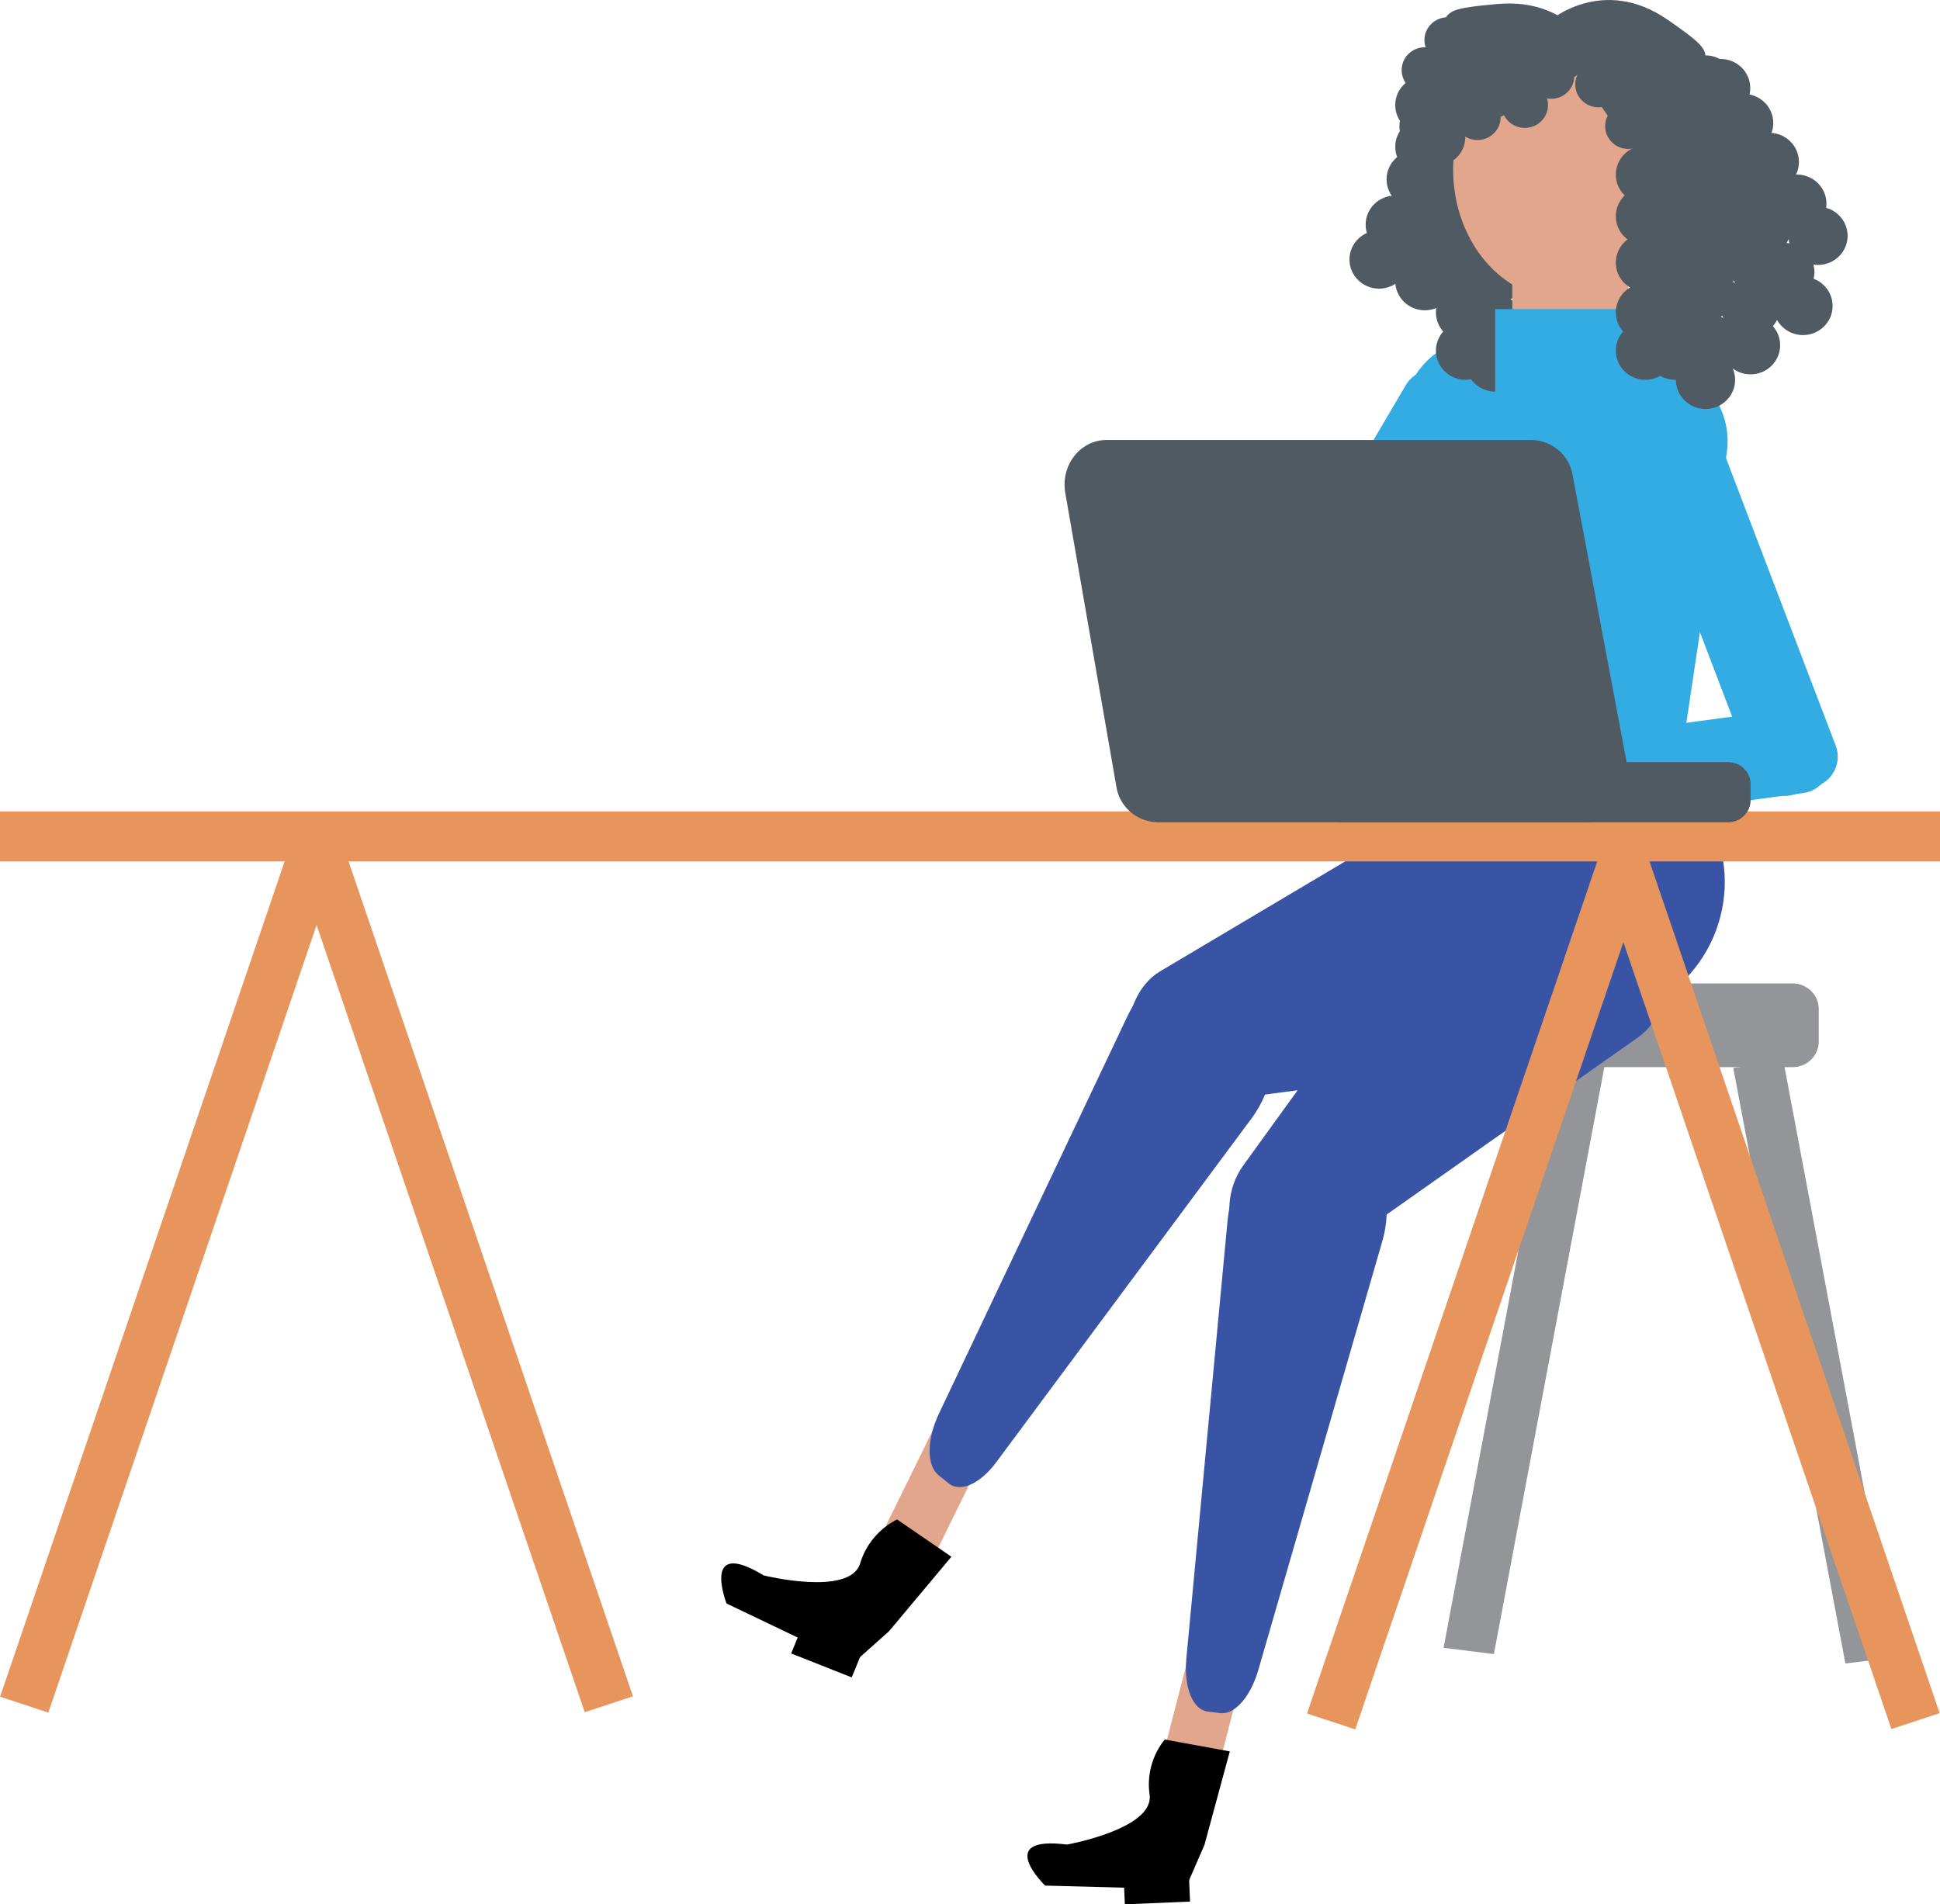 <svg width="491" height="482" viewBox="0 0 491 482" fill="none" xmlns="http://www.w3.org/2000/svg">
<g clip-path="url(#clip0_43_1042)">
<path d="M315.464 420.066L301.517 416.571L294.391 444.092L308.337 447.586L315.464 420.066Z" fill="#E1A68B"/>
<path d="M249.785 366.701L236.827 360.539L224.262 386.108L237.219 392.269L249.785 366.701Z" fill="#E1A68B"/>
<path d="M438.677 270.316L467.06 421.088L479.779 419.494L451.396 268.722L438.677 270.316Z" fill="#939598"/>
<path d="M453.713 248.944H350.722C347.075 248.944 344.118 251.852 344.118 255.44V263.632C344.118 267.22 347.075 270.128 350.722 270.128H453.713C457.36 270.128 460.317 267.22 460.317 263.632V255.44C460.317 251.852 457.36 248.944 453.713 248.944Z" fill="#939598"/>
<path d="M406.46 267.934L378.094 418.706L365.358 417.112L393.741 266.357L406.46 267.934Z" fill="#939598"/>
<path d="M312.365 187.35L317.374 190.195C321.233 192.386 326.167 191.086 328.394 187.29L374.759 108.297C376.987 104.501 375.665 99.648 371.806 97.457L366.796 94.612C362.938 92.421 358.004 93.721 355.776 97.516L309.412 176.51C307.184 180.305 308.506 185.158 312.365 187.35Z" fill="#32ACE2"/>
<path d="M419.38 91.338L379.042 85.5C367.618 83.847 356.994 91.617 355.313 102.854L344.153 177.463C342.472 188.7 350.371 199.151 361.796 200.804L402.133 206.642C413.557 208.295 424.181 200.526 425.862 189.288L437.022 114.68C438.703 103.442 430.804 92.992 419.38 91.338Z" fill="#32ACE2"/>
<path d="M285.836 263.666L286.759 269.631C287.805 276.366 292.683 280.668 298.416 279.914L389.943 267.917C397.574 266.906 403.394 257.633 402.017 248.653L395.048 203.851C393.689 195.11 386.074 190.946 379.07 195.11L293.555 245.91C288.049 249.235 284.756 256.725 285.836 263.666Z" fill="#3954A5"/>
<path d="M237.503 373.39L240.099 375.498C243.043 377.863 248.061 375.635 252.121 370.168L316.815 283.033C322.199 275.784 323.593 266.049 319.69 262.895L300.176 247.144C296.377 244.076 289.338 248.858 285.435 257.051L237.642 357.828C234.54 364.375 234.488 370.956 237.503 373.39Z" fill="#3954A5"/>
<path d="M313.418 314.244L316.397 318.82C317.12 320.027 318.1 321.065 319.27 321.864C320.44 322.663 321.772 323.203 323.174 323.448C324.577 323.692 326.016 323.635 327.394 323.279C328.771 322.924 330.055 322.28 331.155 321.391L414.562 262.604C421.532 257.702 423.832 246.682 419.371 239.809L397.034 205.394C392.678 198.675 383.931 199.155 378.687 206.422L314.637 295.048C310.49 300.789 309.968 308.913 313.418 314.244Z" fill="#3954A5"/>
<path d="M305.612 433.239L308.835 433.651C312.477 434.096 316.502 429.538 318.471 422.733L349.833 314.261C352.464 305.228 350.373 296.213 345.547 295.613L321.363 292.58C316.624 291.98 311.553 299.727 310.7 308.828L300.245 419.923C299.618 427.138 301.866 432.777 305.612 433.239Z" fill="#3954A5"/>
<path d="M435.407 232.065C440.39 212.821 428.366 193.195 408.55 188.231C388.734 183.266 368.63 194.842 363.647 214.086C358.664 233.33 370.688 252.956 390.504 257.921C410.32 262.886 430.424 251.31 435.407 232.065Z" fill="#3954A5"/>
<path d="M491 205.394H0V218.059H491V205.394Z" fill="#E8955D"/>
<path d="M74.21 211.66L0.027 429.494L12.236 433.517L86.419 215.683L74.21 211.66Z" fill="#E8955D"/>
<path d="M73.806 215.588L147.989 433.422L160.198 429.399L86.015 211.565L73.806 215.588Z" fill="#E8955D"/>
<path d="M404.978 215.908L330.795 433.742L343.005 437.765L417.188 219.931L404.978 215.908Z" fill="#E8955D"/>
<path d="M404.516 219.843L478.699 437.677L490.908 433.654L416.725 215.82L404.516 219.843Z" fill="#E8955D"/>
<path d="M463.212 191.831L462.43 186.193C461.827 181.851 457.76 178.811 453.346 179.404L403.471 186.098C399.056 186.69 395.966 190.691 396.569 195.033L397.351 200.671C397.953 205.014 402.02 208.053 406.434 207.461L456.309 200.767C460.724 200.174 463.814 196.174 463.212 191.831Z" fill="#32ACE2"/>
<path d="M401.599 208.153H292.858C290.301 208.065 287.858 207.089 285.963 205.398C284.068 203.707 282.844 201.41 282.508 198.915L269.614 124.755C268.412 117.796 273.378 111.369 280.069 111.369H387.73C390.259 111.451 392.678 112.403 394.567 114.06C396.455 115.717 397.692 117.973 398.062 120.436L412.001 194.596C413.203 201.606 408.255 208.153 401.599 208.153Z" fill="#505A63"/>
<path d="M437.37 192.917H339.414C336.267 192.917 333.716 195.426 333.716 198.521V202.549C333.716 205.644 336.267 208.153 339.414 208.153H437.37C440.517 208.153 443.067 205.644 443.067 202.549V198.521C443.067 195.426 440.517 192.917 437.37 192.917Z" fill="#505A63"/>
<path d="M421.646 98.718L416.23 100.717C412.059 102.257 409.947 106.831 411.512 110.934L444.092 196.333C445.658 200.436 450.308 202.514 454.48 200.974L459.895 198.975C464.067 197.435 466.179 192.86 464.614 188.757L432.033 103.359C430.468 99.256 425.818 97.178 421.646 98.718Z" fill="#32ACE2"/>
<path d="M193.281 398.79C193.281 398.79 214.974 404.172 217.674 395.825C218.381 393.431 219.575 391.203 221.183 389.276C222.791 387.349 224.781 385.764 227.031 384.616L240.796 394.06L225.01 412.913L215.775 421.157L183.89 405.903C183.89 405.903 177.269 389.021 193.281 398.79Z" fill="black"/>
<path d="M218.868 416.527L203.543 410.464L200.241 418.542L215.565 424.605L218.868 416.527Z" fill="black"/>
<path d="M270.05 466.918C270.05 466.918 292.074 462.993 290.958 454.338C290.595 451.871 290.746 449.358 291.402 446.95C292.058 444.543 293.205 442.292 294.774 440.335L311.257 443.334L304.845 466.986L299.949 478.247L264.509 477.304C264.509 477.304 251.389 464.587 270.05 466.918Z" fill="black"/>
<path d="M300.812 472.652L284.31 473.355L284.693 482.053L301.195 481.35L300.812 472.652Z" fill="black"/>
<path d="M370.916 51.571C375.054 51.571 378.408 48.272 378.408 44.201C378.408 40.131 375.054 36.832 370.916 36.832C366.778 36.832 363.424 40.131 363.424 44.201C363.424 48.272 366.778 51.571 370.916 51.571Z" fill="#505A63"/>
<path d="M370.916 96.133C375.054 96.133 378.408 92.833 378.408 88.763C378.408 84.693 375.054 81.393 370.916 81.393C366.778 81.393 363.424 84.693 363.424 88.763C363.424 92.833 366.778 96.133 370.916 96.133Z" fill="#505A63"/>
<path d="M370.916 86.449C375.054 86.449 378.408 83.15 378.408 79.079C378.408 75.009 375.054 71.71 370.916 71.71C366.778 71.71 363.424 75.009 363.424 79.079C363.424 83.15 366.778 86.449 370.916 86.449Z" fill="#505A63"/>
<path d="M370.916 73.852C375.054 73.852 378.408 70.552 378.408 66.482C378.408 62.412 375.054 59.112 370.916 59.112C366.778 59.112 363.424 62.412 363.424 66.482C363.424 70.552 366.778 73.852 370.916 73.852Z" fill="#505A63"/>
<path d="M370.916 62.112C375.054 62.112 378.408 58.812 378.408 54.742C378.408 50.672 375.054 47.372 370.916 47.372C366.778 47.372 363.424 50.672 363.424 54.742C363.424 58.812 366.778 62.112 370.916 62.112Z" fill="#505A63"/>
<path d="M378.425 54.571C382.563 54.571 385.918 51.271 385.918 47.201C385.918 43.131 382.563 39.831 378.425 39.831C374.288 39.831 370.933 43.131 370.933 47.201C370.933 51.271 374.288 54.571 378.425 54.571Z" fill="#505A63"/>
<path d="M378.425 99.132C382.563 99.132 385.918 95.832 385.918 91.762C385.918 87.692 382.563 84.392 378.425 84.392C374.288 84.392 370.933 87.692 370.933 91.762C370.933 95.832 374.288 99.132 378.425 99.132Z" fill="#505A63"/>
<path d="M378.425 89.448C382.563 89.448 385.918 86.149 385.918 82.079C385.918 78.008 382.563 74.709 378.425 74.709C374.288 74.709 370.933 78.008 370.933 82.079C370.933 86.149 374.288 89.448 378.425 89.448Z" fill="#505A63"/>
<path d="M378.425 76.851C382.563 76.851 385.918 73.552 385.918 69.481C385.918 65.411 382.563 62.112 378.425 62.112C374.288 62.112 370.933 65.411 370.933 69.481C370.933 73.552 374.288 76.851 378.425 76.851Z" fill="#505A63"/>
<path d="M378.425 65.111C382.563 65.111 385.918 61.811 385.918 57.741C385.918 53.671 382.563 50.371 378.425 50.371C374.288 50.371 370.933 53.671 370.933 57.741C370.933 61.811 374.288 65.111 378.425 65.111Z" fill="#505A63"/>
<path d="M395.396 75.651C410.648 75.651 423.013 60.988 423.013 42.899C423.013 24.81 410.648 10.146 395.396 10.146C380.144 10.146 367.78 24.81 367.78 42.899C367.78 60.988 380.144 75.651 395.396 75.651Z" fill="#E1A68B"/>
<path d="M412.105 54.828H382.747V88.849H412.105V54.828Z" fill="#E1A68B"/>
<path d="M392.573 4.987C392.573 4.987 405.85 -6.222 422.054 4.987C438.259 16.196 428.902 11.534 429.599 30.696C430.296 49.857 423.535 50.543 412.175 36.403C404.553 26.627 397.984 16.099 392.573 4.987V4.987Z" fill="#505A63"/>
<path d="M404.578 15.511C404.578 15.511 398.776 -0.72 379.035 1.011C359.294 2.742 369.783 3.325 359.416 19.624C349.049 35.923 354.572 39.797 371.613 33.181C383.193 28.428 394.24 22.506 404.578 15.511V15.511Z" fill="#505A63"/>
<path d="M423.936 51.571C428.074 51.571 431.428 48.272 431.428 44.201C431.428 40.131 428.074 36.832 423.936 36.832C419.798 36.832 416.444 40.131 416.444 44.201C416.444 48.272 419.798 51.571 423.936 51.571Z" fill="#505A63"/>
<path d="M423.936 96.133C428.074 96.133 431.428 92.833 431.428 88.763C431.428 84.693 428.074 81.393 423.936 81.393C419.798 81.393 416.444 84.693 416.444 88.763C416.444 92.833 419.798 96.133 423.936 96.133Z" fill="#505A63"/>
<path d="M423.936 86.449C428.074 86.449 431.428 83.15 431.428 79.079C431.428 75.009 428.074 71.71 423.936 71.71C419.798 71.71 416.444 75.009 416.444 79.079C416.444 83.15 419.798 86.449 423.936 86.449Z" fill="#505A63"/>
<path d="M423.936 73.852C428.074 73.852 431.428 70.552 431.428 66.482C431.428 62.412 428.074 59.112 423.936 59.112C419.798 59.112 416.444 62.412 416.444 66.482C416.444 70.552 419.798 73.852 423.936 73.852Z" fill="#505A63"/>
<path d="M423.936 62.112C428.074 62.112 431.428 58.812 431.428 54.742C431.428 50.672 428.074 47.372 423.936 47.372C419.798 47.372 416.444 50.672 416.444 54.742C416.444 58.812 419.798 62.112 423.936 62.112Z" fill="#505A63"/>
<path d="M431.655 28.759C435.793 28.759 439.147 25.46 439.147 21.389C439.147 17.319 435.793 14.02 431.655 14.02C427.517 14.02 424.163 17.319 424.163 21.389C424.163 25.46 427.517 28.759 431.655 28.759Z" fill="#505A63"/>
<path d="M431.655 73.338C435.793 73.338 439.147 70.038 439.147 65.968C439.147 61.898 435.793 58.598 431.655 58.598C427.517 58.598 424.163 61.898 424.163 65.968C424.163 70.038 427.517 73.338 431.655 73.338Z" fill="#505A63"/>
<path d="M431.655 63.637C435.793 63.637 439.147 60.338 439.147 56.267C439.147 52.197 435.793 48.898 431.655 48.898C427.517 48.898 424.163 52.197 424.163 56.267C424.163 60.338 427.517 63.637 431.655 63.637Z" fill="#505A63"/>
<path d="M431.655 51.04C435.793 51.04 439.147 47.74 439.147 43.67C439.147 39.6 435.793 36.3 431.655 36.3C427.517 36.3 424.163 39.6 424.163 43.67C424.163 47.74 427.517 51.04 431.655 51.04Z" fill="#505A63"/>
<path d="M431.655 39.3C435.793 39.3 439.147 36 439.147 31.93C439.147 27.86 435.793 24.56 431.655 24.56C427.517 24.56 424.163 27.86 424.163 31.93C424.163 36 427.517 39.3 431.655 39.3Z" fill="#505A63"/>
<path d="M360.618 33.969C364.756 33.969 368.111 30.67 368.111 26.6C368.111 22.529 364.756 19.23 360.618 19.23C356.481 19.23 353.126 22.529 353.126 26.6C353.126 30.67 356.481 33.969 360.618 33.969Z" fill="#505A63"/>
<path d="M360.618 78.548C364.756 78.548 368.111 75.249 368.111 71.178C368.111 67.108 364.756 63.809 360.618 63.809C356.481 63.809 353.126 67.108 353.126 71.178C353.126 75.249 356.481 78.548 360.618 78.548Z" fill="#505A63"/>
<path d="M360.618 68.847C364.756 68.847 368.111 65.548 368.111 61.478C368.111 57.407 364.756 54.108 360.618 54.108C356.481 54.108 353.126 57.407 353.126 61.478C353.126 65.548 356.481 68.847 360.618 68.847Z" fill="#505A63"/>
<path d="M360.618 56.267C364.756 56.267 368.111 52.968 368.111 48.898C368.111 44.827 364.756 41.528 360.618 41.528C356.481 41.528 353.126 44.827 353.126 48.898C353.126 52.968 356.481 56.267 360.618 56.267Z" fill="#505A63"/>
<path d="M360.618 44.51C364.756 44.51 368.111 41.21 368.111 37.14C368.111 33.07 364.756 29.77 360.618 29.77C356.481 29.77 353.126 33.07 353.126 37.14C353.126 41.21 356.481 44.51 360.618 44.51Z" fill="#505A63"/>
<path d="M435.174 45.401C439.312 45.401 442.667 42.102 442.667 38.031C442.667 33.961 439.312 30.662 435.174 30.662C431.037 30.662 427.682 33.961 427.682 38.031C427.682 42.102 431.037 45.401 435.174 45.401Z" fill="#505A63"/>
<path d="M456.327 84.821C460.465 84.821 463.819 81.521 463.819 77.451C463.819 73.381 460.465 70.081 456.327 70.081C452.189 70.081 448.835 73.381 448.835 77.451C448.835 81.521 452.189 84.821 456.327 84.821Z" fill="#505A63"/>
<path d="M451.727 76.234C455.865 76.234 459.219 72.935 459.219 68.865C459.219 64.794 455.865 61.495 451.727 61.495C447.589 61.495 444.235 64.794 444.235 68.865C444.235 72.935 447.589 76.234 451.727 76.234Z" fill="#505A63"/>
<path d="M445.751 65.111C449.888 65.111 453.243 61.811 453.243 57.741C453.243 53.671 449.888 50.371 445.751 50.371C441.613 50.371 438.258 53.671 438.258 57.741C438.258 61.811 441.613 65.111 445.751 65.111Z" fill="#505A63"/>
<path d="M440.175 54.725C444.313 54.725 447.667 51.425 447.667 47.355C447.667 43.285 444.313 39.985 440.175 39.985C436.037 39.985 432.683 43.285 432.683 47.355C432.683 51.425 436.037 54.725 440.175 54.725Z" fill="#505A63"/>
<path d="M435.488 29.668C439.626 29.668 442.98 26.368 442.98 22.298C442.98 18.228 439.626 14.928 435.488 14.928C431.35 14.928 427.996 18.228 427.996 22.298C427.996 26.368 431.35 29.668 435.488 29.668Z" fill="#505A63"/>
<path d="M460.125 67.065C464.263 67.065 467.617 63.765 467.617 59.695C467.617 55.625 464.263 52.325 460.125 52.325C455.987 52.325 452.633 55.625 452.633 59.695C452.633 63.765 455.987 67.065 460.125 67.065Z" fill="#505A63"/>
<path d="M454.776 58.924C458.914 58.924 462.268 55.624 462.268 51.554C462.268 47.484 458.914 44.184 454.776 44.184C450.638 44.184 447.284 47.484 447.284 51.554C447.284 55.624 450.638 58.924 454.776 58.924Z" fill="#505A63"/>
<path d="M447.807 48.366C451.945 48.366 455.299 45.067 455.299 40.996C455.299 36.926 451.945 33.627 447.807 33.627C443.669 33.627 440.314 36.926 440.314 40.996C440.314 45.067 443.669 48.366 447.807 48.366Z" fill="#505A63"/>
<path d="M441.308 38.511C445.445 38.511 448.8 35.212 448.8 31.142C448.8 27.071 445.445 23.772 441.308 23.772C437.17 23.772 433.815 27.071 433.815 31.142C433.815 35.212 437.17 38.511 441.308 38.511Z" fill="#505A63"/>
<path d="M367.797 32.495C371.935 32.495 375.289 29.196 375.289 25.126C375.289 21.055 371.935 17.756 367.797 17.756C363.659 17.756 360.305 21.055 360.305 25.126C360.305 29.196 363.659 32.495 367.797 32.495Z" fill="#505A63"/>
<path d="M349.032 73.064C353.17 73.064 356.524 69.764 356.524 65.694C356.524 61.623 353.17 58.324 349.032 58.324C344.894 58.324 341.539 61.623 341.539 65.694C341.539 69.764 344.894 73.064 349.032 73.064Z" fill="#505A63"/>
<path d="M353.126 64.237C357.264 64.237 360.618 60.937 360.618 56.867C360.618 52.797 357.264 49.497 353.126 49.497C348.988 49.497 345.634 52.797 345.634 56.867C345.634 60.937 348.988 64.237 353.126 64.237Z" fill="#505A63"/>
<path d="M358.423 52.771C362.561 52.771 365.915 49.471 365.915 45.401C365.915 41.331 362.561 38.032 358.423 38.032C354.285 38.032 350.931 41.331 350.931 45.401C350.931 49.471 354.285 52.771 358.423 52.771Z" fill="#505A63"/>
<path d="M363.354 42.076C367.492 42.076 370.846 38.777 370.846 34.706C370.846 30.636 367.492 27.337 363.354 27.337C359.216 27.337 355.862 30.636 355.862 34.706C355.862 38.777 359.216 42.076 363.354 42.076Z" fill="#505A63"/>
<path d="M416.444 78.24H378.425V99.475H416.444V78.24Z" fill="#32ACE2"/>
<path d="M416.444 51.571C420.582 51.571 423.936 48.272 423.936 44.201C423.936 40.131 420.582 36.832 416.444 36.832C412.306 36.832 408.952 40.131 408.952 44.201C408.952 48.272 412.306 51.571 416.444 51.571Z" fill="#505A63"/>
<path d="M416.444 96.133C420.582 96.133 423.936 92.833 423.936 88.763C423.936 84.693 420.582 81.393 416.444 81.393C412.306 81.393 408.952 84.693 408.952 88.763C408.952 92.833 412.306 96.133 416.444 96.133Z" fill="#505A63"/>
<path d="M416.444 86.449C420.582 86.449 423.936 83.15 423.936 79.079C423.936 75.009 420.582 71.71 416.444 71.71C412.306 71.71 408.952 75.009 408.952 79.079C408.952 83.15 412.306 86.449 416.444 86.449Z" fill="#505A63"/>
<path d="M416.444 73.852C420.582 73.852 423.936 70.552 423.936 66.482C423.936 62.412 420.582 59.112 416.444 59.112C412.306 59.112 408.952 62.412 408.952 66.482C408.952 70.552 412.306 73.852 416.444 73.852Z" fill="#505A63"/>
<path d="M416.444 62.112C420.582 62.112 423.936 58.812 423.936 54.742C423.936 50.672 420.582 47.372 416.444 47.372C412.306 47.372 408.952 50.672 408.952 54.742C408.952 58.812 412.306 62.112 416.444 62.112Z" fill="#505A63"/>
<path d="M431.655 58.941C435.793 58.941 439.147 55.641 439.147 51.571C439.147 47.501 435.793 44.201 431.655 44.201C427.517 44.201 424.163 47.501 424.163 51.571C424.163 55.641 427.517 58.941 431.655 58.941Z" fill="#505A63"/>
<path d="M431.655 103.52C435.793 103.52 439.147 100.22 439.147 96.15C439.147 92.08 435.793 88.78 431.655 88.78C427.517 88.78 424.163 92.08 424.163 96.15C424.163 100.22 427.517 103.52 431.655 103.52Z" fill="#505A63"/>
<path d="M431.655 93.819C435.793 93.819 439.147 90.519 439.147 86.449C439.147 82.379 435.793 79.079 431.655 79.079C427.517 79.079 424.163 82.379 424.163 86.449C424.163 90.519 427.517 93.819 431.655 93.819Z" fill="#505A63"/>
<path d="M431.655 81.222C435.793 81.222 439.147 77.922 439.147 73.852C439.147 69.782 435.793 66.482 431.655 66.482C427.517 66.482 424.163 69.782 424.163 73.852C424.163 77.922 427.517 81.222 431.655 81.222Z" fill="#505A63"/>
<path d="M431.655 69.481C435.793 69.481 439.147 66.182 439.147 62.112C439.147 58.041 435.793 54.742 431.655 54.742C427.517 54.742 424.163 58.041 424.163 62.112C424.163 66.182 427.517 69.481 431.655 69.481Z" fill="#505A63"/>
<path d="M443.05 50.2C447.188 50.2 450.542 46.901 450.542 42.83C450.542 38.76 447.188 35.461 443.05 35.461C438.912 35.461 435.558 38.76 435.558 42.83C435.558 46.901 438.912 50.2 443.05 50.2Z" fill="#505A63"/>
<path d="M443.05 94.761C447.188 94.761 450.542 91.462 450.542 87.392C450.542 83.322 447.188 80.022 443.05 80.022C438.912 80.022 435.558 83.322 435.558 87.392C435.558 91.462 438.912 94.761 443.05 94.761Z" fill="#505A63"/>
<path d="M443.05 85.078C447.188 85.078 450.542 81.778 450.542 77.708C450.542 73.638 447.188 70.338 443.05 70.338C438.912 70.338 435.558 73.638 435.558 77.708C435.558 81.778 438.912 85.078 443.05 85.078Z" fill="#505A63"/>
<path d="M443.05 72.481C447.188 72.481 450.542 69.181 450.542 65.111C450.542 61.041 447.188 57.741 443.05 57.741C438.912 57.741 435.558 61.041 435.558 65.111C435.558 69.181 438.912 72.481 443.05 72.481Z" fill="#505A63"/>
<path d="M443.05 60.741C447.188 60.741 450.542 57.441 450.542 53.371C450.542 49.301 447.188 46.001 443.05 46.001C438.912 46.001 435.558 49.301 435.558 53.371C435.558 57.441 438.912 60.741 443.05 60.741Z" fill="#505A63"/>
<path d="M412.123 37.706C415.366 37.706 417.995 35.12 417.995 31.93C417.995 28.74 415.366 26.154 412.123 26.154C408.88 26.154 406.251 28.74 406.251 31.93C406.251 35.12 408.88 37.706 412.123 37.706Z" fill="#505A63"/>
<path d="M404.561 27.165C407.804 27.165 410.433 24.579 410.433 21.39C410.433 18.2 407.804 15.614 404.561 15.614C401.318 15.614 398.689 18.2 398.689 21.39C398.689 24.579 401.318 27.165 404.561 27.165Z" fill="#505A63"/>
<path d="M392.574 25.006C395.816 25.006 398.445 22.42 398.445 19.23C398.445 16.04 395.816 13.454 392.574 13.454C389.331 13.454 386.702 16.04 386.702 19.23C386.702 22.42 389.331 25.006 392.574 25.006Z" fill="#505A63"/>
<path d="M385.918 32.376C389.161 32.376 391.789 29.79 391.789 26.6C391.789 23.41 389.161 20.824 385.918 20.824C382.675 20.824 380.046 23.41 380.046 26.6C380.046 29.79 382.675 32.376 385.918 32.376Z" fill="#505A63"/>
<path d="M373.93 35.443C377.173 35.443 379.802 32.858 379.802 29.668C379.802 26.478 377.173 23.892 373.93 23.892C370.687 23.892 368.058 26.478 368.058 29.668C368.058 32.858 370.687 35.443 373.93 35.443Z" fill="#505A63"/>
<path d="M366.386 15.922C369.629 15.922 372.257 13.336 372.257 10.146C372.257 6.956 369.629 4.37 366.386 4.37C363.143 4.37 360.514 6.956 360.514 10.146C360.514 13.336 363.143 15.922 366.386 15.922Z" fill="#505A63"/>
<path d="M360.618 23.515C363.861 23.515 366.49 20.929 366.49 17.739C366.49 14.549 363.861 11.963 360.618 11.963C357.376 11.963 354.747 14.549 354.747 17.739C354.747 20.929 357.376 23.515 360.618 23.515Z" fill="#505A63"/>
</g>
<defs>
<clipPath id="clip0_43_1042">
<rect width="491" height="482" fill="white"/>
</clipPath>
</defs>
</svg>
